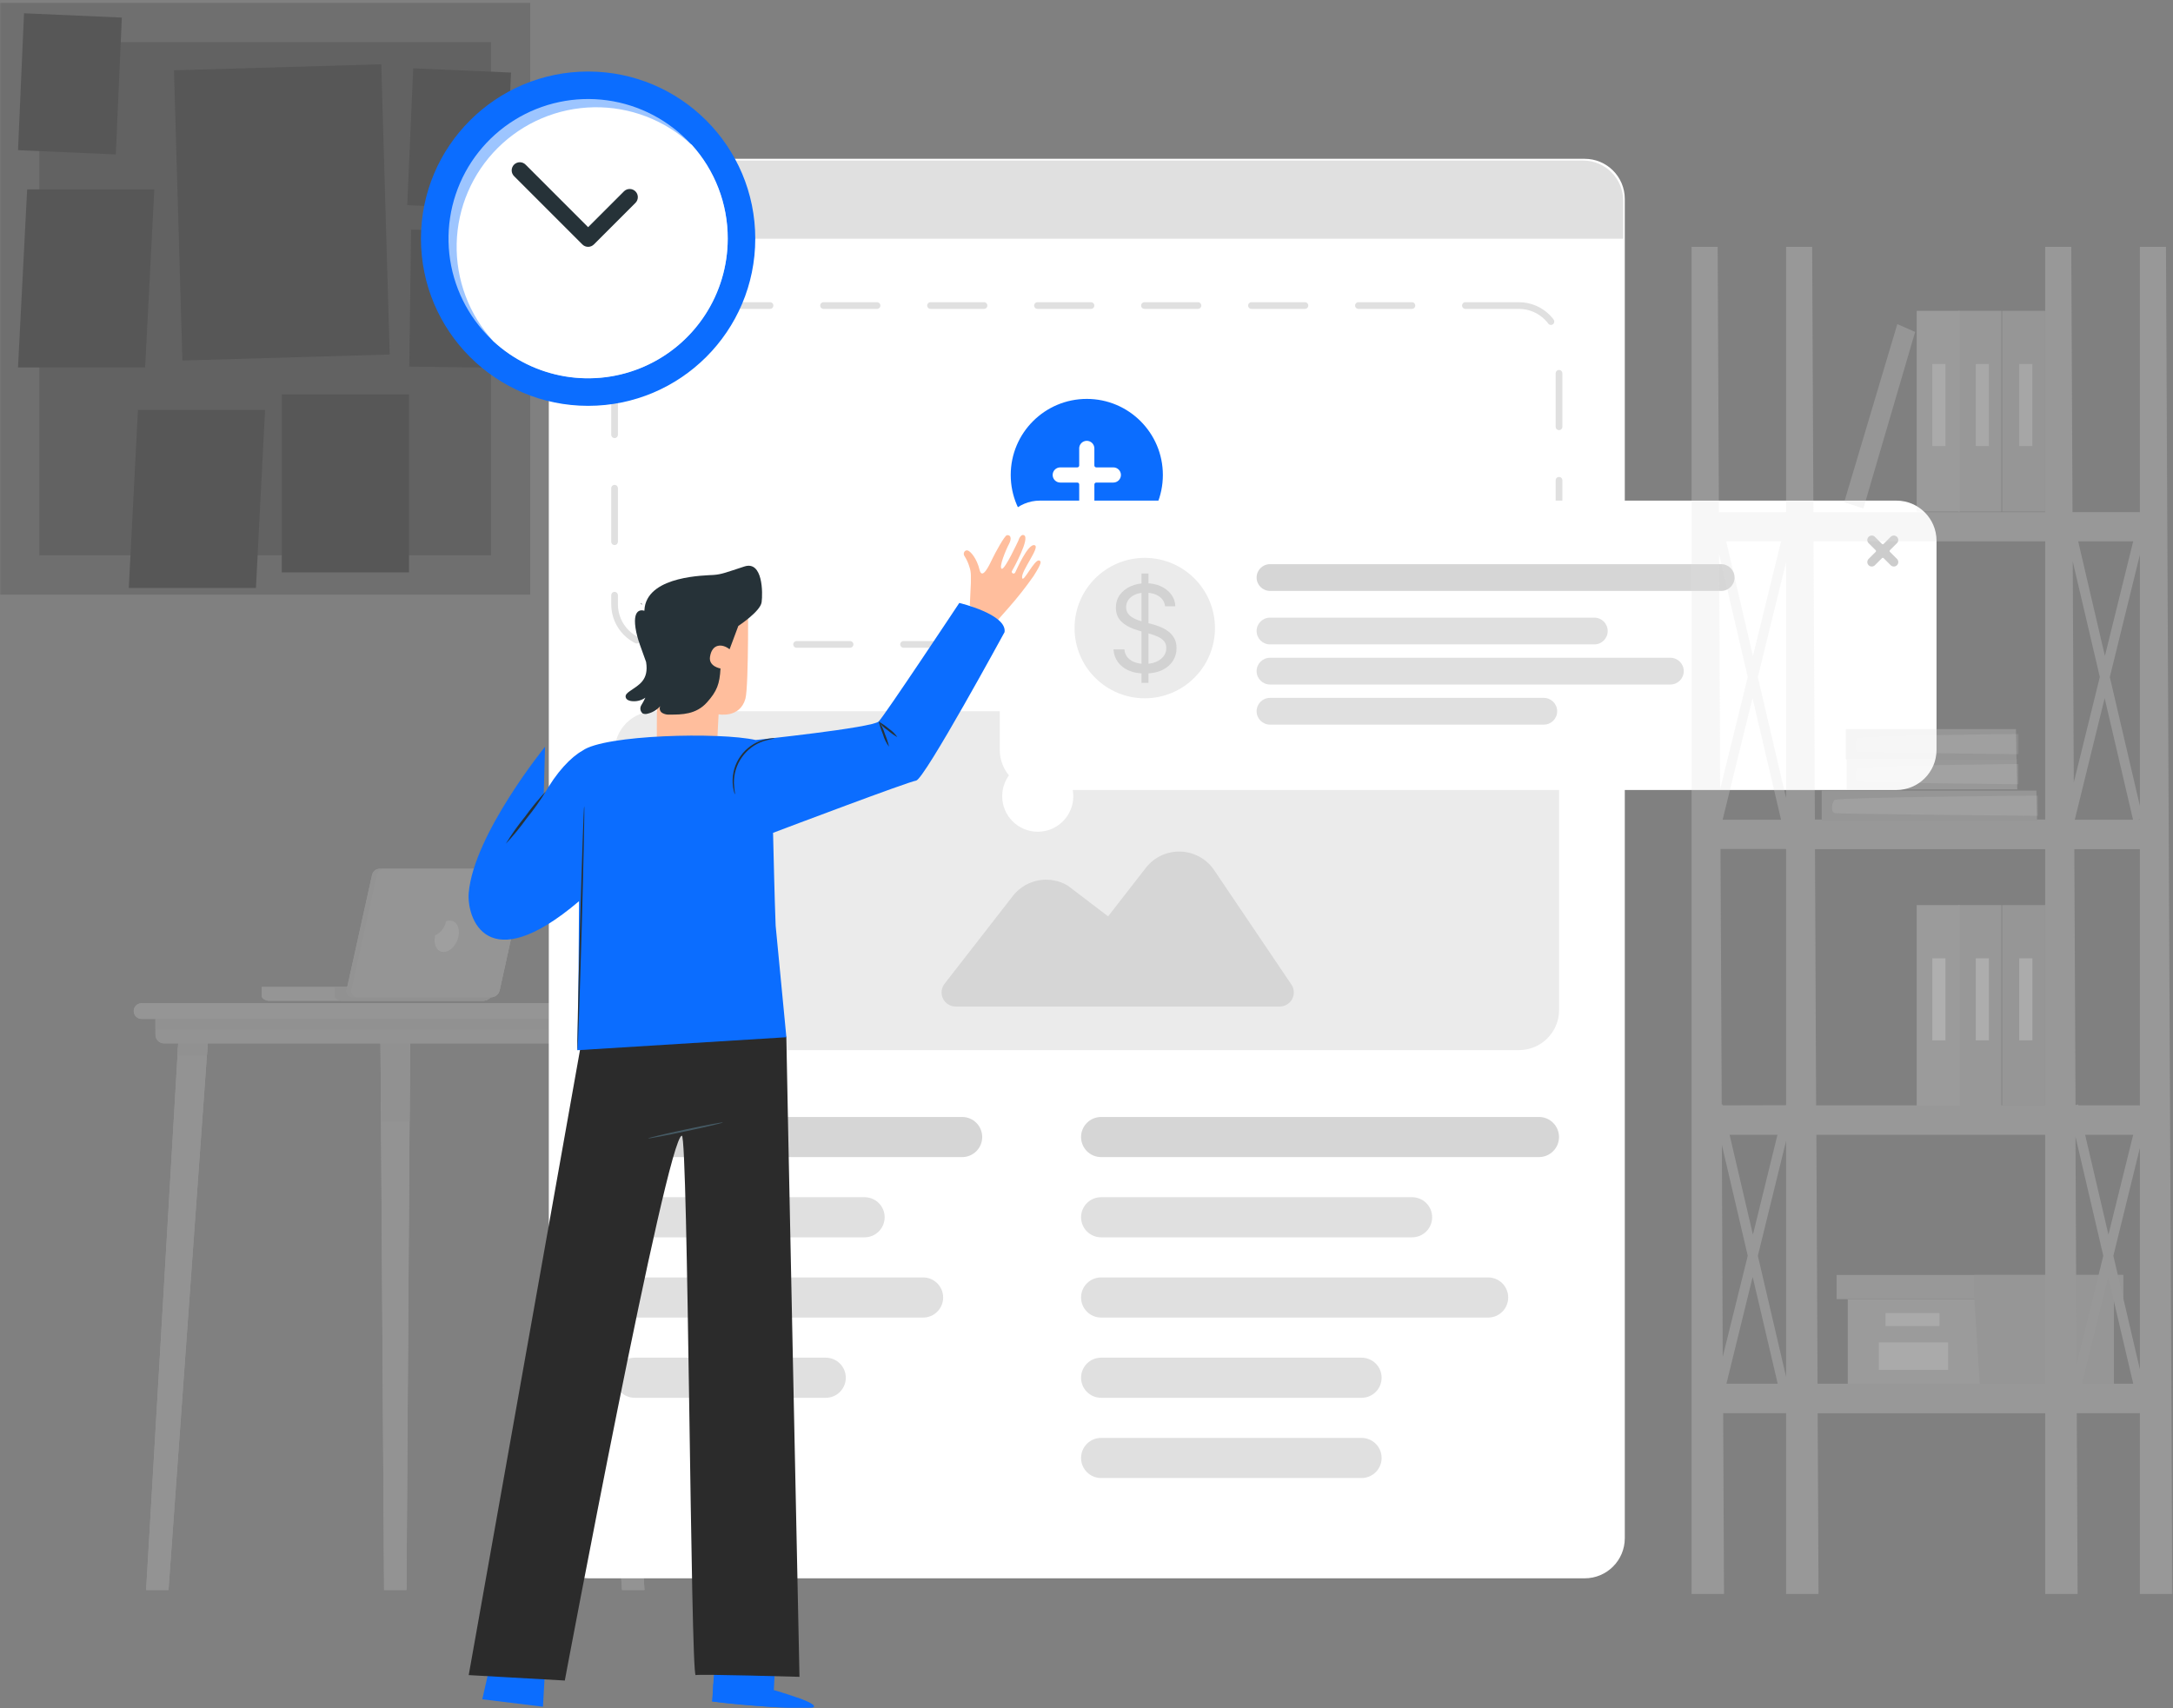 <svg width="650" height="511" viewBox="0 0 650 511" fill="none" xmlns="http://www.w3.org/2000/svg">
<rect x="0" y="0" width="650" height="511" fill="#808080" stroke="none"/>
<g clip-path="url(#clip0_125_76)">
<mask id="mask0_125_76" style="mask-type:luminance" maskUnits="userSpaceOnUse" x="0" y="0" width="650" height="511">
<path d="M650 0H0V511H650V0Z" fill="white"/>
</mask>
<g mask="url(#mask0_125_76)">
<g opacity="0.2">
<path d="M121.592 475.616H114.887L113.797 307.884H122.683L121.592 475.616Z" fill="#EBEBEB"/>
<path d="M122.694 308.153L122.518 335.222L121.592 475.616H114.887L113.972 335.222L113.797 308.153H122.694Z" fill="#E0E0E0"/>
<path d="M122.694 308.153L122.518 335.515H113.972L113.797 308.153H122.694Z" fill="#D6D6D6"/>
<path d="M192.772 475.616H186.066L174.027 307.884H182.925L192.772 475.616Z" fill="#EBEBEB"/>
<path d="M192.784 475.616H186.066L174.613 316.219L174.027 308.153H182.925L183.405 316.219L192.784 475.616Z" fill="#E0E0E0"/>
<path d="M183.405 315.82H174.613L174.027 308.153H182.925L183.405 315.82Z" fill="#D6D6D6"/>
<path d="M50.409 475.616H43.703L53.551 307.884H62.448L50.409 475.616Z" fill="#EBEBEB"/>
<path d="M62.448 308.153L61.862 316.219L50.397 475.616H43.703L53.07 316.219L53.551 308.153H62.448Z" fill="#E0E0E0"/>
<path d="M53.553 308.153H62.451L61.864 315.82H53.072L53.553 308.153Z" fill="#D6D6D6"/>
<path d="M46.508 303.687H189.997V309.548C189.997 309.881 189.931 310.21 189.804 310.518C189.677 310.825 189.49 311.104 189.255 311.339C189.02 311.574 188.741 311.761 188.433 311.888C188.126 312.015 187.797 312.081 187.464 312.081H49.04C48.708 312.081 48.378 312.015 48.071 311.888C47.764 311.761 47.485 311.574 47.25 311.339C47.015 311.104 46.828 310.825 46.701 310.518C46.574 310.21 46.508 309.881 46.508 309.548V303.687Z" fill="#EBEBEB"/>
<path d="M46.508 303.687H189.997V309.548C189.997 309.881 189.931 310.21 189.804 310.518C189.677 310.825 189.49 311.104 189.255 311.339C189.02 311.574 188.741 311.761 188.433 311.888C188.126 312.015 187.797 312.081 187.464 312.081H49.04C48.708 312.081 48.378 312.015 48.071 311.888C47.764 311.761 47.485 311.574 47.25 311.339C47.015 311.104 46.828 310.825 46.701 310.518C46.574 310.21 46.508 309.881 46.508 309.548V303.687Z" fill="#E0E0E0"/>
<path d="M189.973 303.687H46.508V307.884H189.973V303.687Z" fill="#D6D6D6"/>
<path d="M194.133 304.777H42.345C41.723 304.777 41.127 304.53 40.687 304.091C40.247 303.651 40 303.055 40 302.433C40 301.811 40.247 301.215 40.687 300.775C41.127 300.335 41.723 300.088 42.345 300.088H194.133C194.755 300.088 195.351 300.335 195.791 300.775C196.231 301.215 196.478 301.811 196.478 302.433C196.478 303.055 196.231 303.651 195.791 304.091C195.351 304.53 194.755 304.777 194.133 304.777Z" fill="#EBEBEB"/>
<path d="M194.133 304.777H42.345C41.723 304.777 41.127 304.53 40.687 304.091C40.247 303.651 40 303.055 40 302.433C40 301.811 40.247 301.215 40.687 300.775C41.127 300.335 41.723 300.088 42.345 300.088H194.133C194.755 300.088 195.351 300.335 195.791 300.775C196.231 301.215 196.478 301.811 196.478 302.433C196.478 303.055 196.231 303.651 195.791 304.091C195.351 304.53 194.755 304.777 194.133 304.777Z" fill="#EBEBEB"/>
<path d="M146.809 295.2V297.943C146.809 298.763 145.391 299.35 144.582 299.35H80.434C79.614 299.35 78.301 298.763 78.301 297.943V295.2H146.809Z" fill="#EBEBEB"/>
<path d="M146.809 295.2V297.943C146.809 298.763 145.391 299.35 144.582 299.35H80.434C79.614 299.35 78.301 298.763 78.301 297.943V295.2H146.809Z" fill="#EBEBEB"/>
<path d="M146.807 295.2V297.943C146.807 298.763 145.389 299.35 144.58 299.35H102.272C101.451 299.35 100.091 298.763 100.091 297.943V295.2H146.807Z" fill="#D6D6D6"/>
<path d="M157.1 261.473L149.456 296.231C149.323 296.798 149.01 297.306 148.564 297.68C148.119 298.054 147.564 298.274 146.983 298.306H105.261C104.992 298.282 104.731 298.198 104.499 298.06C104.267 297.921 104.069 297.733 103.919 297.508C103.769 297.283 103.672 297.027 103.634 296.759C103.597 296.492 103.62 296.219 103.702 295.962L111.321 261.578C111.47 261.048 111.801 260.587 112.255 260.277C112.71 259.966 113.259 259.825 113.807 259.878H155.517C156.642 259.902 157.346 260.335 157.1 261.473Z" fill="#EBEBEB"/>
<path d="M157.1 261.473L149.456 296.231C149.323 296.798 149.01 297.306 148.564 297.68C148.119 298.054 147.564 298.274 146.983 298.306H105.261C104.992 298.282 104.731 298.198 104.499 298.06C104.267 297.921 104.069 297.733 103.919 297.508C103.769 297.283 103.672 297.027 103.634 296.759C103.597 296.492 103.62 296.219 103.702 295.962L111.321 261.578C111.47 261.048 111.801 260.587 112.255 260.277C112.71 259.966 113.259 259.825 113.807 259.878H155.517C156.642 259.902 157.346 260.335 157.1 261.473Z" fill="#E0E0E0"/>
<path d="M157.101 261.473L149.458 296.231C149.324 296.798 149.011 297.306 148.566 297.68C148.12 298.054 147.565 298.274 146.984 298.306H106.68C106.411 298.282 106.151 298.197 105.918 298.059C105.686 297.921 105.487 297.733 105.336 297.508C105.186 297.283 105.087 297.028 105.048 296.761C105.009 296.493 105.03 296.22 105.11 295.962L112.741 261.578C112.89 261.048 113.22 260.587 113.675 260.277C114.129 259.966 114.679 259.825 115.226 259.878H155.518C156.644 259.902 157.347 260.335 157.101 261.473Z" fill="#EBEBEB"/>
</g>
<path d="M132.697 284.746C134.643 284.746 136.636 282.66 137.14 280.057C137.644 277.455 136.484 275.368 134.526 275.368C134.157 275.37 133.792 275.438 133.447 275.567C133.269 276.485 132.876 277.347 132.302 278.084C131.727 278.822 130.987 279.413 130.141 279.811C130.138 279.881 130.138 279.952 130.141 280.022C129.579 282.66 130.751 284.746 132.697 284.746Z" fill="white" fill-opacity="0.1"/>
<path opacity="0.4" d="M158.594 177.87V0.867H0V177.87H158.594Z" fill="#575757"/>
<path opacity="0.5" d="M11.761 166.111H146.86V12.603H11.761V166.111Z" fill="#575757"/>
<path d="M84.298 171.209H122.348V117.957H84.298V171.209Z" fill="#575757"/>
<path d="M38.52 175.862H76.56L79.297 122.597H41.258L38.52 175.862Z" fill="#575757"/>
<path d="M5.384 109.91H43.423L46.16 56.645H8.121L5.384 109.91Z" fill="#575757"/>
<path d="M121.804 61.372L151.063 62.654L152.858 21.706L123.599 20.423L121.804 61.372Z" fill="#575757"/>
<path d="M5.39 44.921L34.649 46.204L36.444 5.255L7.185 3.973L5.39 44.921Z" fill="#575757"/>
<path d="M152.246 69.075L122.962 68.686L122.418 109.671L151.702 110.059L152.246 69.075Z" fill="#575757"/>
<path d="M54.55 107.845L116.575 106.048L114.059 19.221L52.033 21.019L54.55 107.845Z" fill="#575757"/>
<path d="M474.017 47.502H176.162C169.535 47.502 164.162 52.874 164.162 59.502V460.11C164.162 466.738 169.535 472.11 176.162 472.11H474.017C480.644 472.11 486.017 466.738 486.017 460.11V59.502C486.017 52.874 480.644 47.502 474.017 47.502Z" fill="white"/>
<path d="M473.544 48.021H176.67C170.043 48.021 164.67 53.394 164.67 60.021V71.396H485.544V60.021C485.544 53.394 480.171 48.021 473.544 48.021Z" fill="#E0E0E0"/>
<path d="M179.405 63.186C181.33 63.186 182.891 61.626 182.891 59.7C182.891 57.776 181.33 56.215 179.405 56.215C177.48 56.215 175.92 57.776 175.92 59.7C175.92 61.626 177.48 63.186 179.405 63.186Z" fill="#FF5645"/>
<path d="M190.093 63.186C192.018 63.186 193.578 61.626 193.578 59.7C193.578 57.776 192.018 56.215 190.093 56.215C188.168 56.215 186.607 57.776 186.607 59.7C186.607 61.626 188.168 63.186 190.093 63.186Z" fill="#FFCB3D"/>
<path d="M204.278 59.7C204.28 60.392 204.076 61.069 203.693 61.645C203.31 62.221 202.764 62.67 202.126 62.935C201.487 63.2 200.784 63.27 200.105 63.136C199.427 63.001 198.803 62.668 198.314 62.179C197.825 61.69 197.492 61.067 197.358 60.388C197.223 59.71 197.293 59.007 197.559 58.368C197.824 57.729 198.273 57.184 198.849 56.8C199.425 56.417 200.101 56.214 200.793 56.215C201.717 56.215 202.604 56.582 203.258 57.236C203.911 57.89 204.278 58.776 204.278 59.7Z" fill="#3ABF7C"/>
<path d="M454.342 91.397H195.834C189.207 91.397 183.834 96.769 183.834 103.396V180.753C183.834 187.381 189.207 192.753 195.834 192.753H454.342C460.969 192.753 466.342 187.381 466.342 180.753V103.396C466.342 96.769 460.969 91.397 454.342 91.397Z" stroke="#E0E0E0" stroke-width="2" stroke-linecap="round" stroke-linejoin="round" stroke-dasharray="16 16"/>
<path d="M325.088 164.829C337.654 164.829 347.842 154.642 347.842 142.075C347.842 129.508 337.654 119.321 325.088 119.321C312.521 119.321 302.334 129.508 302.334 142.075C302.334 154.642 312.521 164.829 325.088 164.829Z" fill="#0B6DFF"/>
<path d="M322.818 134.129V139.237C322.818 139.387 322.758 139.532 322.652 139.638C322.545 139.745 322.401 139.805 322.25 139.805H317.147C316.545 139.805 315.968 140.044 315.542 140.469C315.116 140.895 314.877 141.473 314.877 142.075C314.877 142.677 315.116 143.254 315.542 143.68C315.968 144.106 316.545 144.345 317.147 144.345H322.25C322.401 144.345 322.545 144.405 322.652 144.511C322.758 144.617 322.818 144.762 322.818 144.912V150.02C322.818 150.622 323.057 151.199 323.483 151.625C323.908 152.051 324.486 152.29 325.088 152.29C325.69 152.29 326.267 152.051 326.693 151.625C327.119 151.199 327.358 150.622 327.358 150.02V144.912C327.358 144.762 327.418 144.617 327.524 144.511C327.631 144.405 327.775 144.345 327.926 144.345H333.029C333.631 144.345 334.208 144.106 334.634 143.68C335.06 143.254 335.299 142.677 335.299 142.075C335.299 141.473 335.06 140.895 334.634 140.469C334.208 140.044 333.631 139.805 333.029 139.805H327.921C327.77 139.805 327.626 139.745 327.52 139.638C327.413 139.532 327.353 139.387 327.353 139.237V134.129C327.353 133.527 327.114 132.95 326.689 132.524C326.263 132.098 325.685 131.859 325.083 131.859C324.481 131.859 323.904 132.098 323.478 132.524C323.052 132.95 322.813 133.527 322.813 134.129H322.818Z" fill="white"/>
<path d="M454.362 212.753H195.854C189.227 212.753 183.854 218.126 183.854 224.753V302.11C183.854 308.737 189.227 314.11 195.854 314.11H454.362C460.989 314.11 466.362 308.737 466.362 302.11V224.753C466.362 218.126 460.989 212.753 454.362 212.753Z" fill="#EBEBEB"/>
<path d="M303.199 267.705L282.541 294.264C282.054 294.887 281.752 295.634 281.669 296.42C281.587 297.207 281.727 298 282.075 298.711C282.422 299.421 282.962 300.019 283.633 300.437C284.304 300.855 285.08 301.076 285.87 301.074H382.798C383.563 301.074 384.313 300.866 384.968 300.473C385.623 300.08 386.159 299.516 386.519 298.841C386.878 298.167 387.047 297.407 387.008 296.644C386.969 295.881 386.723 295.142 386.296 294.508L363.076 260.111C361.955 258.51 360.477 257.19 358.76 256.255C357.042 255.321 355.132 254.798 353.178 254.727C351.224 254.656 349.28 255.039 347.499 255.846C345.719 256.653 344.149 257.862 342.915 259.378L331.46 274.103L319.424 264.924C316.833 263.374 313.773 262.802 310.797 263.312C307.821 263.822 305.126 265.381 303.199 267.705Z" fill="#D6D6D6"/>
<path d="M310.416 248.791C316.288 248.791 321.049 244.03 321.049 238.158C321.049 232.286 316.288 227.525 310.416 227.525C304.544 227.525 299.783 232.286 299.783 238.158C299.783 244.03 304.544 248.791 310.416 248.791Z" fill="white"/>
<path d="M567.263 149.747H311.057C304.43 149.747 299.057 155.12 299.057 161.747V224.303C299.057 230.93 304.43 236.303 311.057 236.303H567.263C573.89 236.303 579.263 230.93 579.263 224.303V161.747C579.263 155.12 573.89 149.747 567.263 149.747Z" fill="white"/>
<path d="M514.851 168.753H379.885C377.676 168.753 375.885 170.544 375.885 172.753C375.885 174.962 377.676 176.753 379.885 176.753H514.851C517.06 176.753 518.851 174.962 518.851 172.753C518.851 170.544 517.06 168.753 514.851 168.753Z" fill="#D6D6D6"/>
<path d="M476.908 184.753H379.885C377.676 184.753 375.885 186.544 375.885 188.753C375.885 190.962 377.676 192.753 379.885 192.753H476.908C479.117 192.753 480.908 190.962 480.908 188.753C480.908 186.544 479.117 184.753 476.908 184.753Z" fill="#E0E0E0"/>
<path d="M499.656 196.753H379.885C377.676 196.753 375.885 198.544 375.885 200.753C375.885 202.962 377.676 204.753 379.885 204.753H499.656C501.865 204.753 503.656 202.962 503.656 200.753C503.656 198.544 501.865 196.753 499.656 196.753Z" fill="#E0E0E0"/>
<path d="M461.791 208.753H379.885C377.676 208.753 375.885 210.544 375.885 212.753C375.885 214.962 377.676 216.753 379.885 216.753H461.791C464 216.753 465.791 214.962 465.791 212.753C465.791 210.544 464 208.753 461.791 208.753Z" fill="#E0E0E0"/>
<path d="M558.95 162.47L561.071 164.591C561.134 164.653 561.169 164.738 561.169 164.827C561.169 164.915 561.134 165 561.071 165.062L558.952 167.182C558.702 167.432 558.561 167.771 558.561 168.125C558.561 168.478 558.702 168.817 558.952 169.067C559.202 169.317 559.541 169.458 559.894 169.458C560.248 169.458 560.587 169.317 560.837 169.067L562.957 166.948C563.019 166.885 563.104 166.85 563.192 166.85C563.281 166.85 563.366 166.885 563.428 166.948L565.549 169.069C565.799 169.319 566.139 169.46 566.492 169.46C566.846 169.46 567.185 169.319 567.435 169.069C567.685 168.819 567.826 168.48 567.826 168.126C567.826 167.773 567.685 167.434 567.435 167.184L565.314 165.062C565.251 165 565.216 164.915 565.216 164.827C565.216 164.738 565.251 164.653 565.314 164.591L567.433 162.471C567.683 162.221 567.824 161.882 567.824 161.529C567.824 161.175 567.683 160.836 567.433 160.586C567.183 160.336 566.844 160.195 566.49 160.195C566.137 160.195 565.798 160.336 565.548 160.586L563.426 162.707C563.364 162.77 563.279 162.805 563.19 162.805C563.102 162.805 563.017 162.77 562.955 162.707L560.833 160.586C560.583 160.336 560.244 160.195 559.891 160.195C559.537 160.195 559.198 160.336 558.948 160.586C558.698 160.836 558.557 161.175 558.557 161.529C558.557 161.882 558.698 162.221 558.948 162.471L558.95 162.47Z" fill="#CCCCCC"/>
<path d="M287.806 334.11H189.854C186.54 334.11 183.854 336.796 183.854 340.11C183.854 343.424 186.54 346.11 189.854 346.11H287.806C291.12 346.11 293.806 343.424 293.806 340.11C293.806 336.796 291.12 334.11 287.806 334.11Z" fill="#D6D6D6"/>
<path d="M460.339 334.11H329.373C326.059 334.11 323.373 336.796 323.373 340.11C323.373 343.424 326.059 346.11 329.373 346.11H460.339C463.653 346.11 466.339 343.424 466.339 340.11C466.339 336.796 463.653 334.11 460.339 334.11Z" fill="#D6D6D6"/>
<path d="M258.624 358.11H189.854C186.54 358.11 183.854 360.796 183.854 364.11C183.854 367.424 186.54 370.11 189.854 370.11H258.624C261.938 370.11 264.624 367.424 264.624 364.11C264.624 360.796 261.938 358.11 258.624 358.11Z" fill="#E0E0E0"/>
<path d="M422.396 358.11H329.373C326.059 358.11 323.373 360.796 323.373 364.11C323.373 367.424 326.059 370.11 329.373 370.11H422.396C425.71 370.11 428.396 367.424 428.396 364.11C428.396 360.796 425.71 358.11 422.396 358.11Z" fill="#E0E0E0"/>
<path d="M276.12 382.11H189.854C186.54 382.11 183.854 384.796 183.854 388.11C183.854 391.424 186.54 394.11 189.854 394.11H276.12C279.434 394.11 282.12 391.424 282.12 388.11C282.12 384.796 279.434 382.11 276.12 382.11Z" fill="#E0E0E0"/>
<path d="M445.144 382.11H329.373C326.059 382.11 323.373 384.796 323.373 388.11C323.373 391.424 326.059 394.11 329.373 394.11H445.144C448.458 394.11 451.144 391.424 451.144 388.11C451.144 384.796 448.458 382.11 445.144 382.11Z" fill="#E0E0E0"/>
<path d="M246.999 406.11H189.854C186.54 406.11 183.854 408.796 183.854 412.11C183.854 415.424 186.54 418.11 189.854 418.11H246.999C250.313 418.11 252.999 415.424 252.999 412.11C252.999 408.796 250.313 406.11 246.999 406.11Z" fill="#E0E0E0"/>
<path d="M407.279 406.11H329.373C326.059 406.11 323.373 408.796 323.373 412.11C323.373 415.424 326.059 418.11 329.373 418.11H407.279C410.593 418.11 413.279 415.424 413.279 412.11C413.279 408.796 410.593 406.11 407.279 406.11Z" fill="#E0E0E0"/>
<path d="M407.279 430.11H329.373C326.059 430.11 323.373 432.796 323.373 436.11C323.373 439.424 326.059 442.11 329.373 442.11H407.279C410.593 442.11 413.279 439.424 413.279 436.11C413.279 432.796 410.593 430.11 407.279 430.11Z" fill="#E0E0E0"/>
<path d="M213.181 240.185C212.756 240.433 212.254 240.515 211.772 240.413C210.579 240.147 209.349 238.472 209.019 236.53C208.863 235.604 208.915 234.655 209.171 233.751C209.222 233.4 209.358 233.067 209.569 232.782C209.779 232.496 210.056 232.267 210.376 232.114C210.585 232.023 210.819 232.009 211.038 232.074C211.256 232.139 211.444 232.279 211.569 232.47C211.76 232.749 211.722 232.977 211.772 232.99C211.823 233.002 211.988 232.774 211.836 232.33C211.715 232.084 211.514 231.887 211.265 231.772C211.102 231.68 210.923 231.622 210.738 231.6C210.553 231.578 210.365 231.593 210.186 231.645C209.756 231.797 209.372 232.057 209.071 232.399C208.769 232.741 208.559 233.154 208.46 233.599C208.132 234.601 208.054 235.668 208.232 236.708C208.613 238.878 210.021 240.756 211.645 240.997C211.949 241.038 212.257 241.011 212.549 240.919C212.84 240.827 213.108 240.671 213.333 240.464C213.625 240.147 213.65 239.893 213.612 239.88C213.574 239.868 213.485 239.994 213.181 240.185Z" fill="#E0E0E0"/>
<path d="M146.911 496.579L144.271 508.291L162.418 510.525L163.065 498.926L146.911 496.579Z" fill="#0B6DFF"/>
<path d="M231.47 505.537L231.978 495.893L213.921 494.853L213.045 508.938L214.162 509.078C219.123 509.649 239.439 511.616 242.827 510.778C246.609 509.877 231.47 505.537 231.47 505.537Z" fill="#0B6DFF"/>
<path d="M219.61 509.179C219.426 507.642 218.686 506.225 217.529 505.195C216.389 504.178 214.908 503.625 213.38 503.647L213.088 508.723L219.61 509.179Z" fill="#0B6DFF"/>
<path d="M238.856 507.923C238.856 507.923 244.147 509.776 243.424 510.626C242.701 511.476 222.093 510.271 213.045 508.938V508.545L237.079 510.156C237.079 510.156 237.802 507.898 238.856 507.923Z" fill="#0B6DFF"/>
<path d="M301.748 181.736C304.382 178.75 306.848 175.62 309.133 172.359C311.798 168.171 311.43 167.917 310.897 167.676C309.463 167.029 305.948 174.846 305.732 172.752C305.517 170.658 311.138 163.717 309.539 163.108C307.56 162.309 304.019 170.569 303.677 171.242C303.334 171.915 302.408 171.407 302.7 170.823C303.194 169.973 308.232 160.887 306.291 160.088C305.212 159.644 304.628 161.687 304.628 161.687C304.628 161.687 300.542 170.569 299.629 170.125C298.715 169.681 300.898 164.428 301.824 162.702C302.75 160.976 302.243 159.872 301.177 160.101C300.453 160.253 297.636 165.468 296.812 167.194C295.987 168.92 293.791 173.704 293.005 170.417C292.218 167.131 290.365 164.91 289.464 164.656C288.563 164.402 287.903 165.582 288.551 166.407C289.161 167.369 289.635 168.411 289.959 169.504C290.263 170.368 290.417 171.278 290.416 172.194C290.416 172.993 290.416 173.691 290.416 174.326L290.099 181.051L297.713 186.305L301.748 181.736Z" fill="#FFBE9D"/>
<path d="M196.59 181.089L196.463 222.965L214.431 223.815L214.952 213.663C214.952 213.663 221.297 214.932 222.972 209.006C224.025 205.199 223.758 176.013 223.758 176.013L196.59 181.089Z" fill="#FFBE9D"/>
<path d="M191.877 180.328C191.877 180.543 191.991 180.747 192.055 180.937C191.951 180.816 191.841 180.702 191.725 180.594" fill="#263238"/>
<path d="M222.691 169.44C217.222 171.217 215.902 171.8 213.453 171.978C211.004 172.156 194.419 172.181 192.858 181.559L192.743 182.701C192.743 182.701 189.152 181.254 190.091 187.777C190.586 191.165 191.982 194.299 193.264 198.017C194.152 203.524 191.005 204.895 188.416 206.722C187.782 207.166 187.008 207.737 187.147 208.499C187.287 209.26 188.036 209.577 188.734 209.692C190.247 209.929 191.794 209.57 193.048 208.689C192.673 209.497 192.25 210.281 191.779 211.037C191.565 211.424 191.495 211.875 191.581 212.309C191.667 212.743 191.903 213.133 192.249 213.41C192.702 213.607 193.211 213.634 193.683 213.486C195.156 213.148 196.487 212.359 197.489 211.227C197.326 211.581 197.297 211.984 197.409 212.358C197.521 212.732 197.767 213.052 198.099 213.257C198.782 213.653 199.571 213.825 200.357 213.752C203.91 213.752 208.187 213.752 211.461 210.11C214.481 206.748 215.268 204.578 215.521 199.959C215.521 199.959 211.956 199.375 212.374 196.507C212.945 192.535 215.978 192.434 218.237 194.21L220.851 187.231C220.851 187.231 227.437 182.904 227.818 180.15C228.198 177.396 228.198 167.676 222.691 169.44Z" fill="#263238"/>
<path d="M173.782 312.465L140.205 501.058L168.947 502.682C168.947 502.682 199.478 340.116 203.958 339.709C205.836 339.545 206.585 501.401 208.095 501.058C209.605 500.715 239.146 501.578 239.146 501.578C239.146 501.578 235.149 310.067 235.212 310.054L173.782 312.465Z" fill="#2B2B2B"/>
<path d="M216.248 335.75C216.248 335.903 211.299 337.083 205.132 338.39C198.965 339.697 193.927 340.648 193.889 340.509C193.851 340.369 198.838 339.176 205.018 337.857C211.198 336.537 216.223 335.611 216.248 335.75Z" fill="#455A64"/>
<path d="M286.95 180.353C286.95 180.353 264.692 213.917 262.839 215.808C260.987 217.699 226.04 221.353 226.04 221.353C215.342 218.942 180.75 219.742 174.215 224.551C170.878 226.404 166.449 230.896 162.642 237.837L163.036 223.371C163.036 223.371 141.755 249.537 140.207 267.036C139.572 274.383 145.435 293.151 173.2 269.574L172.997 300.702L172.667 314.14L235.227 310.257L232.016 276.896C231.648 267.518 231.471 257.76 231.242 249.118C235.151 247.634 271.532 233.891 274.032 233.497C276.532 233.104 300.49 189.084 300.49 189.084C301.276 183.754 286.95 180.353 286.95 180.353Z" fill="#0B6DFF"/>
<path d="M151.295 252.392C153.016 249.575 154.928 246.878 157.018 244.322C158.935 241.65 161.025 239.107 163.274 236.708C161.549 239.523 159.637 242.219 157.551 244.778C155.634 247.45 153.544 249.993 151.295 252.392Z" fill="#263238"/>
<path d="M174.754 241.111C174.907 241.111 174.564 257.455 174.006 277.606C173.447 297.758 172.864 314.115 172.737 314.102C172.61 314.089 172.927 297.758 173.485 277.594C174.044 257.43 174.602 241.098 174.754 241.111Z" fill="#263238"/>
<path d="M265.941 223.358C265.106 222.259 264.49 221.01 264.126 219.678C263.602 218.424 263.177 217.13 262.857 215.808C263.683 216.913 264.298 218.16 264.672 219.488C265.197 220.743 265.621 222.037 265.941 223.358Z" fill="#263238"/>
<path d="M268.436 220.503C267.373 219.895 266.374 219.181 265.454 218.371C264.414 217.71 263.516 216.847 262.814 215.833C263.884 216.44 264.895 217.146 265.835 217.94C266.856 218.622 267.739 219.491 268.436 220.503Z" fill="#263238"/>
<path d="M231.785 220.884C230.65 221.081 229.527 221.343 228.423 221.671C225.804 222.548 223.531 224.235 221.935 226.489C220.338 228.743 219.499 231.446 219.54 234.208C219.593 235.356 219.712 236.5 219.895 237.634C219.723 237.369 219.606 237.071 219.553 236.759C219.326 235.93 219.194 235.079 219.159 234.221C219.012 231.344 219.842 228.502 221.515 226.156C223.187 223.811 225.604 222.101 228.372 221.303C229.197 221.052 230.049 220.899 230.91 220.846C231.202 220.81 231.498 220.822 231.785 220.884Z" fill="#263238"/>
<path d="M175.92 121.396C203.534 121.396 225.92 99.011 225.92 71.397C225.92 43.782 203.534 21.396 175.92 21.396C148.306 21.396 125.92 43.782 125.92 71.397C125.92 99.011 148.306 121.396 175.92 121.396Z" fill="#0B6DFF"/>
<path opacity="0.6" d="M217.686 71.397C217.683 81.14 214.273 90.576 208.047 98.071C201.821 105.565 193.17 110.647 183.592 112.437C174.014 114.226 164.112 112.61 155.6 107.869C147.088 103.128 140.501 95.56 136.98 86.475C133.459 77.389 133.226 67.359 136.32 58.12C139.414 48.881 145.642 41.014 153.924 35.882C162.206 30.75 172.023 28.675 181.673 30.017C191.324 31.358 200.202 36.032 206.77 43.229C206.783 43.223 206.797 43.22 206.811 43.22C206.825 43.22 206.839 43.223 206.852 43.229C213.855 50.935 217.72 60.984 217.686 71.397Z" fill="white"/>
<path d="M217.679 71.397C217.679 79.515 215.313 87.457 210.87 94.252C206.427 101.046 200.101 106.399 192.664 109.654C185.227 112.91 177.003 113.928 168.996 112.583C160.99 111.238 153.55 107.589 147.585 102.082C140.292 94.135 136.357 83.674 136.603 72.891C136.849 62.107 141.258 51.837 148.906 44.231C156.554 36.625 166.848 32.273 177.633 32.086C188.417 31.899 198.856 35.892 206.763 43.229C206.776 43.223 206.79 43.22 206.804 43.22C206.818 43.22 206.832 43.223 206.844 43.229C213.847 50.935 217.713 60.984 217.679 71.397Z" fill="white"/>
<path d="M175.924 73.833C175.604 73.834 175.287 73.771 174.992 73.648C174.696 73.526 174.428 73.346 174.203 73.118L153.832 52.748C153.593 52.525 153.401 52.256 153.268 51.957C153.134 51.658 153.063 51.336 153.057 51.008C153.051 50.681 153.111 50.356 153.234 50.053C153.357 49.749 153.539 49.474 153.77 49.242C154.002 49.011 154.277 48.829 154.581 48.706C154.884 48.584 155.209 48.523 155.536 48.529C155.863 48.535 156.186 48.607 156.485 48.74C156.784 48.873 157.053 49.065 157.276 49.304L175.924 67.953L186.694 57.183C187.156 56.752 187.767 56.518 188.399 56.529C189.03 56.54 189.632 56.796 190.078 57.242C190.525 57.689 190.781 58.291 190.792 58.922C190.803 59.554 190.569 60.165 190.138 60.627L177.646 73.118C177.189 73.574 176.57 73.831 175.924 73.833Z" fill="#263238"/>
<path d="M342.428 208.87C354.026 208.87 363.428 199.468 363.428 187.87C363.428 176.272 354.026 166.87 342.428 166.87C330.83 166.87 321.428 176.272 321.428 187.87C321.428 199.468 330.83 208.87 342.428 208.87Z" fill="#EBEBEB"/>
<g opacity="0.25">
<path d="M552.707 388.604V414.486H590.556H632.324V388.604H552.707Z" fill="#EBEBEB"/>
<path d="M549.368 381.366V388.604H635.111V381.366H590.561H549.368Z" fill="#E0E0E0"/>
<path d="M592.229 414.486H632.324V388.604H635.107V381.366H590.557V387.93L592.229 414.486Z" fill="#D6D6D6"/>
<path d="M649.796 476.781L647.9 73.833H640.1V153.2H619.947L619.572 73.846H611.773V153.2H542.439L542.065 73.846H534.265V153.2H514.174L513.8 73.846H506V476.781H515.697L515.447 422.71H534.265V476.781H543.974L543.712 422.747H611.773V476.781H621.469L621.219 422.71H640.1V476.781H649.796ZM524.345 369.312L517.369 339.437H531.682L524.345 369.312ZM534.265 341.271V411.828L525.817 375.639L534.265 341.271ZM534.265 238.719L525.817 202.529L534.265 168.175V238.719ZM532.756 245.195H515.285L524.22 208.844L532.756 245.195ZM524.345 196.202L516.358 161.935H532.756L524.345 196.202ZM522.797 202.517L514.549 235.998L514.224 165.828L522.797 202.517ZM515.06 342.507L522.797 375.626L515.31 405.85L515.06 342.507ZM524.27 381.953L531.757 413.899H516.42L524.27 381.953ZM515.322 330.639L515.26 330.365H515.01L514.648 253.955H534.265V330.589L515.322 330.639ZM542.913 254.005H611.773V330.639H543.25L542.913 254.005ZM629.555 208.844L638.041 245.195H620.62L629.555 208.844ZM620.321 234.064L620.009 167.925L628.108 202.504L620.321 234.064ZM640.1 241.052L631.103 202.529L640.1 165.941V241.052ZM640.1 245.07V245.195H639.551L640.1 245.07ZM640.1 343.368V409.619L632.164 375.639L640.1 343.368ZM630.691 369.312L623.715 339.437H638.091L630.691 369.312ZM629.63 196.202L621.644 161.935H638.091L629.63 196.202ZM640.1 254.005V330.639H621.669V330.365L620.845 330.552L620.483 254.005H640.1ZM629.144 375.626L621.145 408.134L620.833 339.998L629.144 375.626ZM630.616 381.953L638.104 413.899H622.767L630.616 381.953ZM611.773 161.935V245.145H542.876L542.489 161.935H611.773ZM544.923 413.899H543.675L543.325 339.437H611.773V413.899H544.923Z" fill="#E0E0E0"/>
<path d="M544.911 245.595V236.497H609.14L609.34 245.595H544.911Z" fill="#D6D6D6"/>
<path d="M552.375 236.135V227.051H603.252L603.415 236.135H552.375Z" fill="#E0E0E0"/>
<path d="M552.149 227.151V218.066H603.026L603.188 227.151H552.149Z" fill="#D6D6D6"/>
<path d="M611.77 92.976H598.879V153.037H611.77V92.976Z" fill="#D6D6D6"/>
<path d="M598.684 92.976H585.793V153.037H598.684V92.976Z" fill="#E0E0E0"/>
<path d="M586.219 92.976H573.329V153.037H586.219V92.976Z" fill="#EBEBEB"/>
<path d="M611.77 270.727H598.879V330.789H611.77V270.727Z" fill="#D6D6D6"/>
<path d="M598.684 270.727H585.793V330.789H598.684V270.727Z" fill="#E0E0E0"/>
<path d="M586.219 270.727H573.329V330.789H586.219V270.727Z" fill="#EBEBEB"/>
<path d="M557.385 152.114L572.872 99.278L567.531 96.944L551.645 150.205L557.385 152.114Z" fill="#D6D6D6"/>
</g>
<path opacity="0.15" d="M607.944 108.887H604V133.433H607.944V108.887Z" fill="white"/>
<path opacity="0.15" d="M594.943 108.887H591V133.433H594.943V108.887Z" fill="white"/>
<path opacity="0.15" d="M581.943 108.887H578V133.433H581.943V108.887Z" fill="white"/>
<path opacity="0.1" d="M609.583 237.982C609.583 237.982 552.616 238.407 548.922 239.23C548.124 239.418 547.325 242.974 548.922 243.236C550.52 243.498 609.583 244.035 609.583 244.035V237.982Z" fill="white"/>
<path opacity="0.1" d="M603.769 228.536C603.769 228.536 558.645 228.948 555.725 229.784C555.088 229.971 554.477 233.465 555.725 233.789C556.973 234.114 603.769 234.588 603.769 234.588V228.536Z" fill="white"/>
<path opacity="0.1" d="M603.768 219.551C603.768 219.551 558.644 219.963 555.724 220.799C555.088 220.986 554.476 224.542 555.724 224.804C556.972 225.067 603.768 225.603 603.768 225.603V219.551Z" fill="white"/>
<path opacity="0.2" d="M607.944 286.651H604V311.197H607.944V286.651Z" fill="white"/>
<path opacity="0.2" d="M594.943 286.651H591V311.197H594.943V286.651Z" fill="white"/>
<path opacity="0.2" d="M581.943 286.651H578V311.197H581.943V286.651Z" fill="white"/>
<path opacity="0.15" d="M580.148 392.772H564V396.666H580.148V392.772Z" fill="white"/>
<path opacity="0.15" d="M582.728 401.545H562V409.769H582.728V401.545Z" fill="white"/>
<path d="M341.453 204.273V171.545H343.55V204.273H341.453ZM348.51 181.364C348.357 180.068 347.735 179.062 346.644 178.347C345.553 177.631 344.215 177.273 342.629 177.273C341.47 177.273 340.456 177.46 339.587 177.835C338.726 178.21 338.053 178.726 337.567 179.382C337.09 180.038 336.851 180.784 336.851 181.619C336.851 182.318 337.017 182.919 337.35 183.422C337.691 183.916 338.125 184.33 338.654 184.662C339.182 184.986 339.736 185.254 340.316 185.467C340.895 185.672 341.428 185.838 341.914 185.966L344.573 186.682C345.254 186.861 346.013 187.108 346.848 187.423C347.692 187.739 348.497 188.169 349.264 188.714C350.04 189.251 350.679 189.942 351.182 190.786C351.685 191.629 351.936 192.665 351.936 193.892C351.936 195.307 351.566 196.585 350.824 197.727C350.091 198.869 349.017 199.777 347.602 200.45C346.196 201.124 344.487 201.46 342.476 201.46C340.601 201.46 338.977 201.158 337.605 200.553C336.242 199.947 335.168 199.104 334.384 198.021C333.608 196.939 333.169 195.682 333.067 194.25H336.34C336.425 195.239 336.757 196.057 337.337 196.705C337.925 197.344 338.666 197.821 339.561 198.136C340.465 198.443 341.436 198.597 342.476 198.597C343.686 198.597 344.773 198.401 345.736 198.009C346.699 197.608 347.462 197.054 348.024 196.347C348.587 195.631 348.868 194.795 348.868 193.841C348.868 192.972 348.625 192.264 348.139 191.719C347.654 191.173 347.014 190.73 346.222 190.389C345.429 190.048 344.573 189.75 343.652 189.494L340.431 188.574C338.385 187.986 336.766 187.146 335.573 186.055C334.379 184.964 333.783 183.537 333.783 181.773C333.783 180.307 334.179 179.028 334.972 177.938C335.773 176.838 336.847 175.986 338.193 175.381C339.548 174.767 341.061 174.46 342.732 174.46C344.419 174.46 345.919 174.763 347.232 175.368C348.544 175.964 349.584 176.783 350.351 177.822C351.127 178.862 351.536 180.043 351.578 181.364H348.51Z" fill="#CCCCCC" fill-opacity="0.8"/>
</g>
</g>
<defs>
<clipPath id="clip0_125_76">
<rect width="650" height="511" fill="white"/>
</clipPath>
</defs>
</svg>

